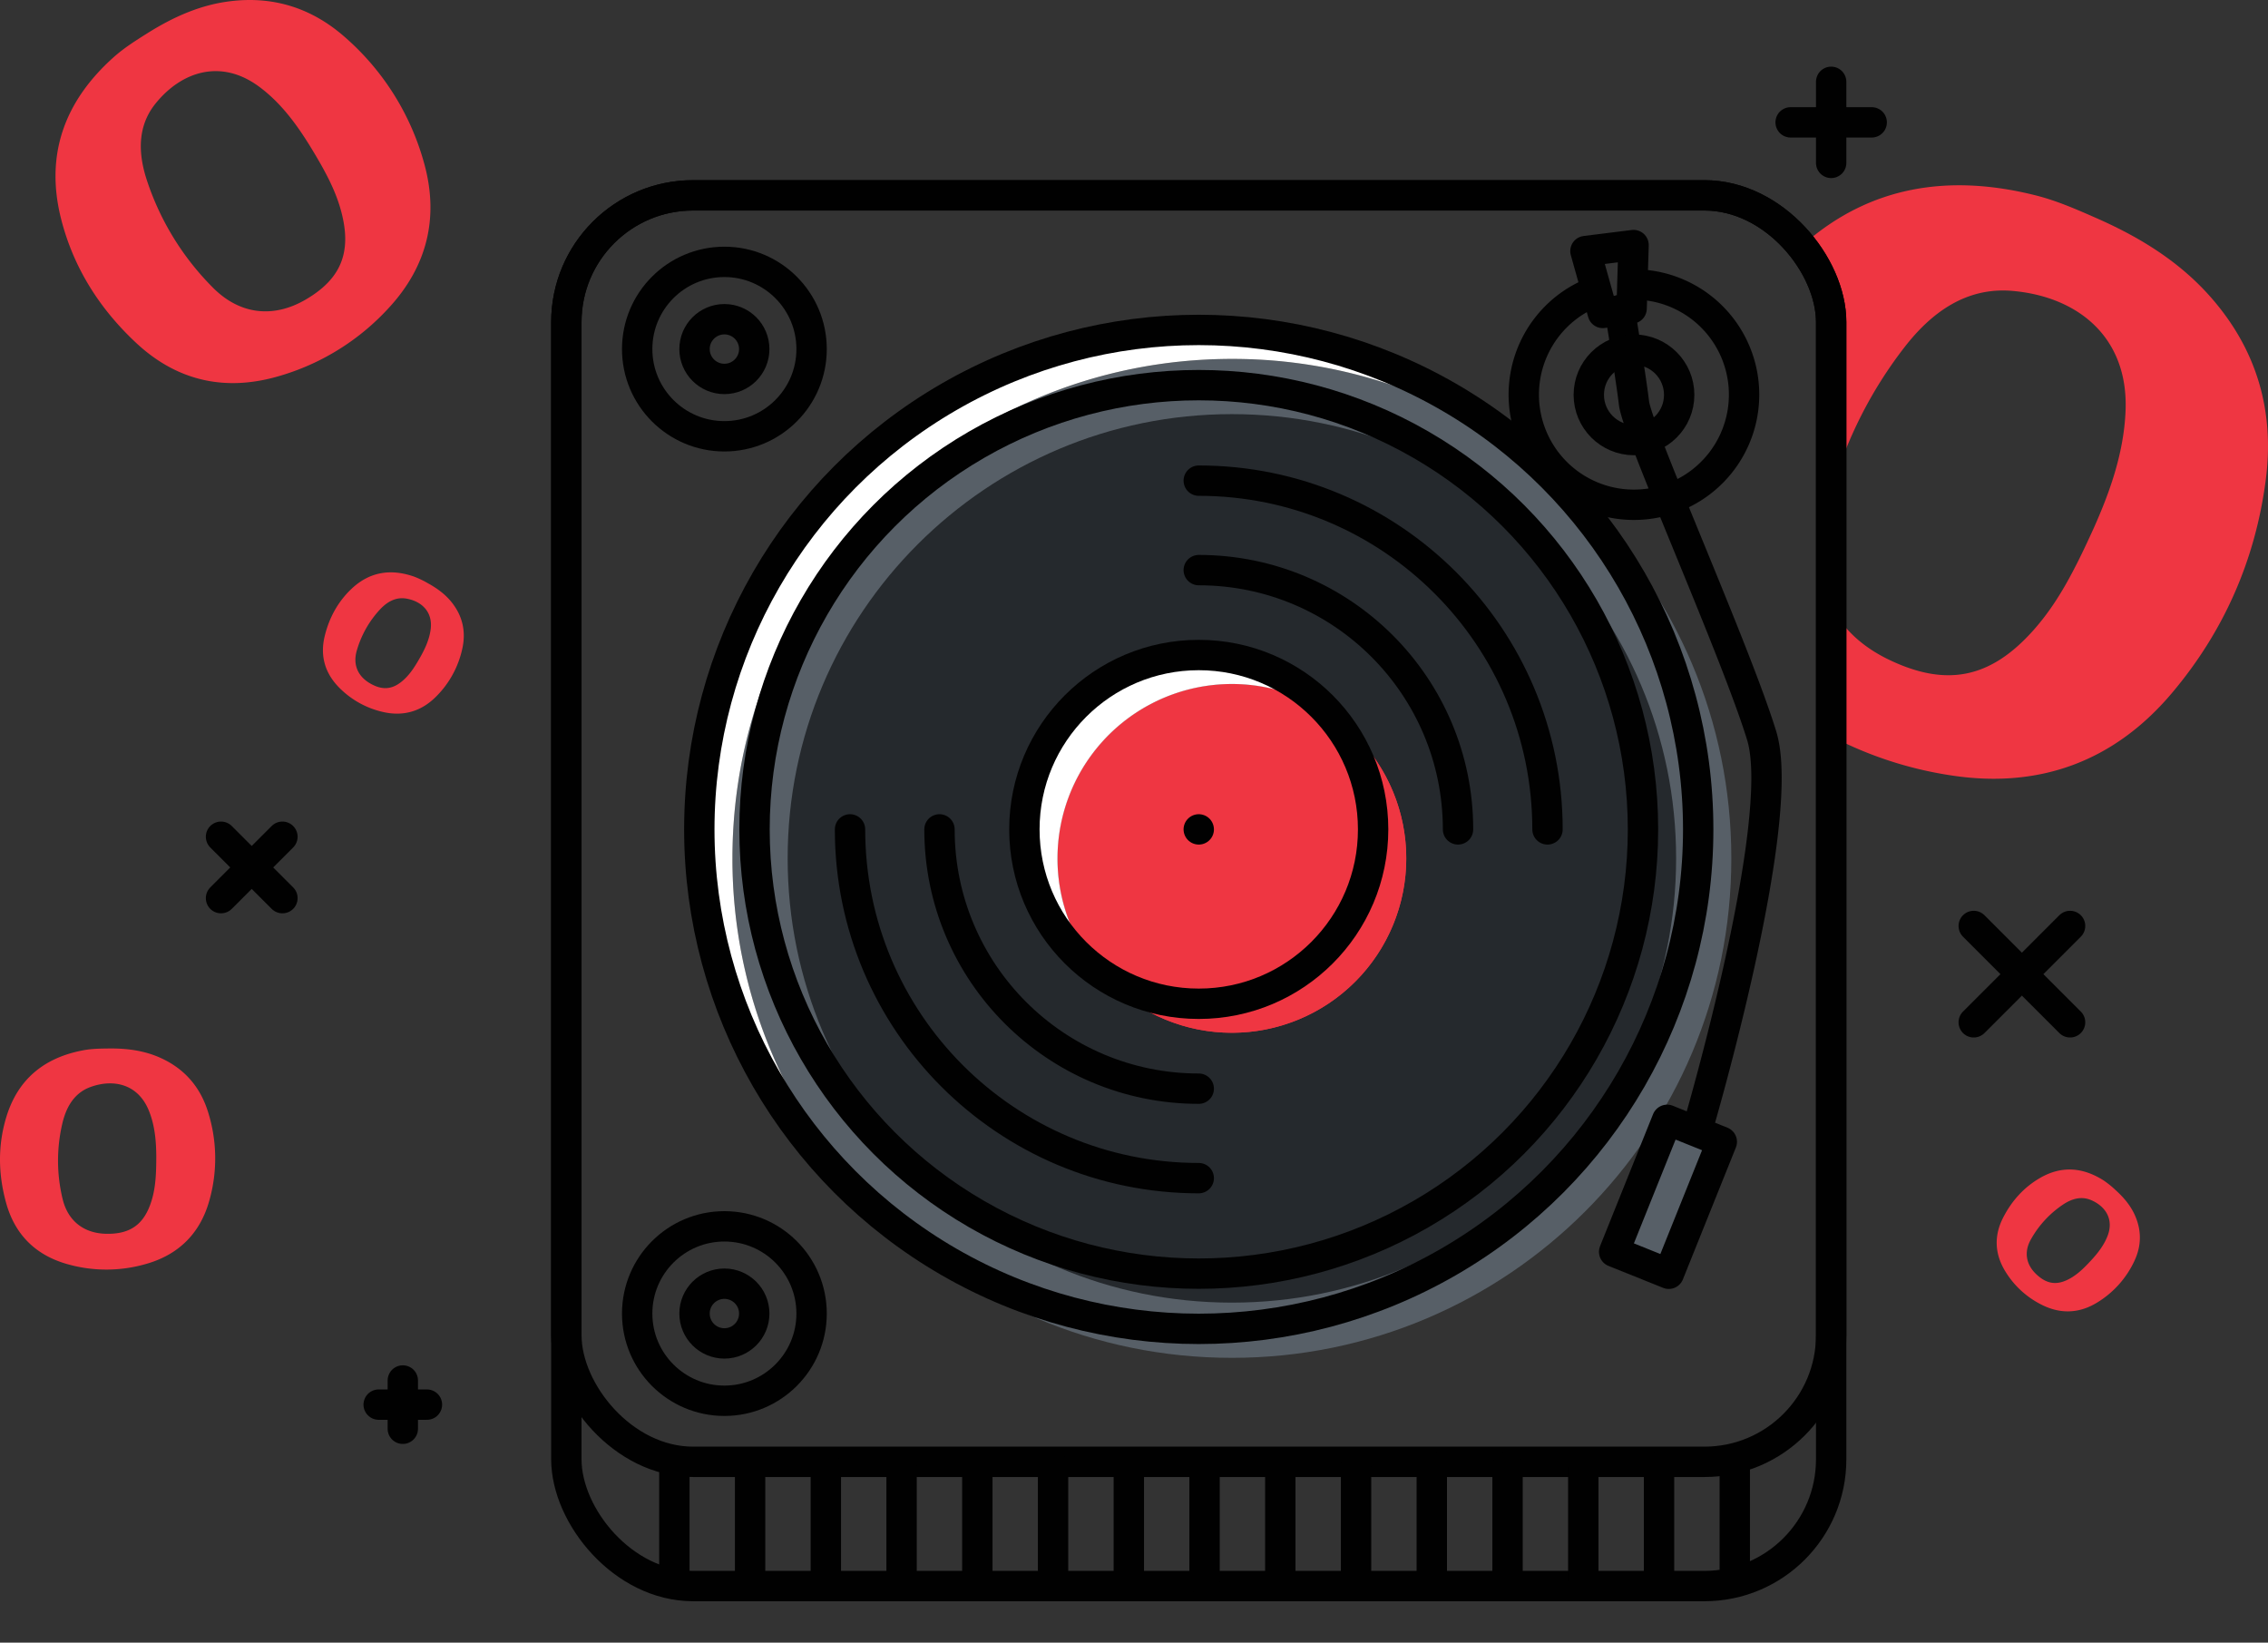 <svg id="Layer_1" data-name="Layer 1" xmlns="http://www.w3.org/2000/svg" viewBox="0 0 1643.111 1190.014"><rect x="0" y="0" width="1643.111" height="1190.014" fill="#333333" stroke="none"/><defs><style>.cls-1,.cls-8{fill:none}.cls-2{fill:#ef3642}.cls-4{fill:#575f67}.cls-5{fill:#fff}.cls-8{stroke:#010101;stroke-linecap:round;stroke-linejoin:round;stroke-width:22px}</style><clipPath id="clip-path" transform="translate(0 .004)"><path class="cls-1" d="M0-.004h1643.11V1190.01H0z"/></clipPath><clipPath id="clip-path-2" transform="translate(0 .004)"><path class="cls-2" d="M766.144 621.849A126.326 126.326 0 1 0 892.47 495.522a126.327 126.327 0 0 0-126.326 126.327"/></clipPath></defs><path class="cls-2" d="M1601.6 215.254c-22.7-25.794-51.144-43.236-82.183-56.975-14.5-6.377-29-12.8-44.44-16.7-64.023-16.176-120.792-6.163-167.915 35.074a91.413 91.413 0 0 1 19.575 56.672v123.491a308.462 308.462 0 0 1 53.163-105.335c19.4-25.034 44.6-43.6 77.992-40.75 47.073 4.013 84.11 33.048 82.143 86.447-1.21 32.856-12.987 62.554-22.591 84.357-14.317 31.627-26.37 54.967-44.022 74.852-31.165 35.106-63.114 41.574-104.86 21.507-19.4-9.326-33.607-22.627-41.831-39.031v94.507a276.264 276.264 0 0 0 87.01 28.375c63.714 9.781 117.892-10.075 159.65-59.419 37.806-44.673 60.707-96.7 68.219-154.84 6.429-49.741-6.462-94.216-39.91-132.232z" transform="translate(0 .004)"/><path class="cls-1" d="M0 0h1643.11v1190.014H0z"/><g clip-path="url(#clip-path)"><path class="cls-4" transform="rotate(-68.114 1208.413 867.968)" d="M1156.882 846.632h103.039v42.667h-103.039z"/><path class="cls-4" d="M1254.307 621.849c0 199.837-162 361.836-361.837 361.836s-361.836-162-361.836-361.836 162-361.837 361.836-361.837 361.837 162 361.837 361.837" transform="translate(0 .004)"/><path class="cls-5" d="M530.634 621.849c0-199.837 162-361.837 361.836-361.837a360.31 360.31 0 0 1 225.956 79.213A360.609 360.609 0 0 0 868.47 239.012c-199.836 0-361.836 162-361.836 361.837 0 114.354 53.052 216.315 135.882 282.624a360.8 360.8 0 0 1-111.882-261.624" transform="translate(0 .004)"/><path d="M1214.307 621.849c0 177.745-144.091 321.836-321.837 321.836S570.634 799.594 570.634 621.849 714.725 300.012 892.47 300.012s321.837 144.088 321.837 321.837" transform="translate(0 .004)" fill="#25292d"/></g><path class="cls-2" d="M766.144 621.849A126.326 126.326 0 1 0 892.47 495.522a126.327 126.327 0 0 0-126.326 126.327" transform="translate(0 .004)"/><g clip-path="url(#clip-path-2)"><path class="cls-2" transform="rotate(-77 892.472 621.85)" d="M740.964 470.343h303.012v303.011H740.964z"/></g><path class="cls-5" d="M766.144 621.849A126.341 126.341 0 0 1 962.938 516.99 126.327 126.327 0 1 0 798 705.707a125.834 125.834 0 0 1-31.859-83.858" transform="translate(0 .004)"/><path class="cls-8" d="M1326.634 59.269v58.735m-29.368-29.367h58.735M291.824 1000.096v34.964m-17.481-17.482h34.964M160.12 606.171l44.486 44.485m-44.486.001l44.486-44.485m1225.313 64.639l69.801 69.801m-69.801 0l69.801-69.801"/><path class="cls-2" d="M106.989 23.941c18.265-11.447 37.557-20.216 59.2-22.986 31.9-4.084 59.882 4.945 83.77 26.012a186.743 186.743 0 0 1 57.218 90.947c11.117 39.516 2.3 75.084-25.5 105.131a172.892 172.892 0 0 1-81.869 50.072c-37.838 10.426-72.007 2.44-100.994-24.545-26.461-24.633-45.345-54.259-54.384-89.334-12.1-46.962 2.29-85.982 37.97-117.853 7.544-6.739 16.078-12.08 24.591-17.444m116.737 80.465c-8.058-12.806-19.5-29.562-36.355-41.88-27.4-20.02-55.843-10.855-74.691 12.486-13.372 16.56-12.565 36.42-6.288 55.527a197.113 197.113 0 0 0 47.776 77.75c19.572 19.768 43.926 22.378 67.326 8.716 25.4-14.832 33.357-33.943 25.965-62.823-4.187-16.358-12.182-31-23.733-49.776" transform="translate(0 .004)"/><rect class="cls-8" x="410.307" y="141.519" width="916.327" height="917.497" rx="91.806" ry="91.806"/><rect class="cls-8" x="410.307" y="141.519" width="916.327" height="1007.495" rx="91.806" ry="91.806"/><circle class="cls-8" cx="868.47" cy="600.853" r="321.836"/><circle class="cls-8" cx="868.47" cy="600.853" r="361.836"/><circle class="cls-8" cx="868.47" cy="600.853" r="126.326"/><path class="cls-8" d="M868.47 788.685c-103.739 0-187.836-84.1-187.836-187.836M868.47 413.012c103.74 0 187.837 84.1 187.837 187.837M868.47 348.2c139.537 0 252.653 113.117 252.653 252.653M868.47 853.5c-139.536 0-252.652-113.116-252.652-252.652" transform="translate(0 .004)"/><circle class="cls-8" cx="868.47" cy="600.853" r=".005"/><path class="cls-8" d="M1187.982 206.2a79.8 79.8 0 1 1-37.091 6.961m22.567 11.557s7.81 46.292 10.329 67.292 73.52 179 92.52 241-46 283-46 283" transform="translate(0 .004)"/><path class="cls-8" transform="rotate(-68.114 1208.413 867.01)" d="M1156.882 845.674h103.039v42.667h-103.039z"/><path class="cls-8" d="M1182.069 223.495l-20.885 3.224-12.572-44.832 34.863-4.346-1.406 45.954z"/><circle class="cls-8" cx="1183.787" cy="286.061" r="32.742"/><circle class="cls-8" cx="524.8" cy="252.89" r="21.631"/><circle class="cls-8" cx="524.8" cy="252.89" r="63.18"/><circle class="cls-8" cx="524.8" cy="951.603" r="21.631"/><circle class="cls-8" cx="524.8" cy="951.603" r="63.18"/><path class="cls-8" d="M488.557 1062.347v83.334m54.874-83.334v83.334m54.874-83.334v83.334m54.874-83.334v83.334m54.874-83.334v83.334m54.874-83.334v83.334m54.874-83.334v83.334m54.874-83.334v83.334m54.874-83.334v83.334m54.874-83.334v83.334m54.873-83.334v83.334m54.874-83.334v83.334m54.874-83.334v83.334m54.874-83.334v83.334m54.874-83.334v83.334"/><path class="cls-2" d="M310.019 422.529c7.048 3.878 13.408 8.577 18.24 15.132 7.121 9.66 9.255 20.425 6.721 32.038a69.688 69.688 0 0 1-19.272 35.165c-10.868 10.8-24.066 14.378-38.91 10.767a64.518 64.518 0 0 1-31.187-17.61c-10.268-10.446-13.866-23.038-10.327-37.387 3.23-13.1 9.464-24.635 19.261-33.949 13.118-12.469 28.454-14.859 45.322-9.009a67.323 67.323 0 0 1 10.152 4.853m-5.052 52.671c2.713-4.951 6.1-11.723 7.059-19.456 1.555-12.568-6.6-20.181-17.628-22.09-7.827-1.355-14.158 2.513-19.249 8.027a73.571 73.571 0 0 0-16.682 29.692c-2.894 9.97.675 18.385 9.377 23.536 9.447 5.591 17.123 4.717 25.2-2.936 4.574-4.334 7.9-9.6 11.924-16.773m1227.718 386.948c5.973 5.388 11.089 11.42 14.291 18.906 4.72 11.034 4.334 22-.792 32.726a69.692 69.692 0 0 1-26.811 29.819c-13.052 8.022-26.719 8.486-40.342 1.572a64.523 64.523 0 0 1-26.327-24.282c-7.6-12.52-8.223-25.6-1.492-38.759 6.143-12.012 14.852-21.814 26.521-28.637 15.625-9.135 31.1-7.95 46.182 1.607a67.318 67.318 0 0 1 8.77 7.048m-16.976 50.116c3.775-4.2 8.623-10.015 11.325-17.323 4.392-11.878-1.8-21.156-12.1-25.54-7.309-3.111-14.356-.8-20.575 3.407a73.566 73.566 0 0 0-23.037 25.084c-5.1 9.042-3.552 18.051 3.74 25.058 7.916 7.605 15.587 8.511 25.2 2.912 5.445-3.172 9.885-7.536 15.448-13.6M78.784 759.563c12.893-.139 25.473 1.411 37.379 6.754 17.549 7.874 29.008 21.218 34.619 39.424a111.7 111.7 0 0 1 .8 64.264c-6.665 23.632-22.266 39.027-45.83 45.677a103.409 103.409 0 0 1-57.4-.012c-22.56-6.493-37.5-21.234-43.865-44.051-5.809-20.829-6.2-41.84.143-62.557 8.488-27.738 28.012-43.154 56.164-48.276 5.953-1.083 11.974-1.144 17.992-1.223m34.439 77.5c-.113-9.049-.718-21.169-5.474-32.717-7.728-18.768-25.1-22.972-42-16.948-11.999 4.272-17.788 14.657-20.551 26.365a117.907 117.907 0 0 0 .1 54.584c3.814 16.2 15.424 25.13 31.628 25.465 17.591.363 27.616-6.9 32.861-23.945 2.971-9.654 3.462-19.619 3.431-32.806" transform="translate(0 .004)"/><path class="cls-1" d="M0 0h1643.11v1190.014H0z"/></svg>